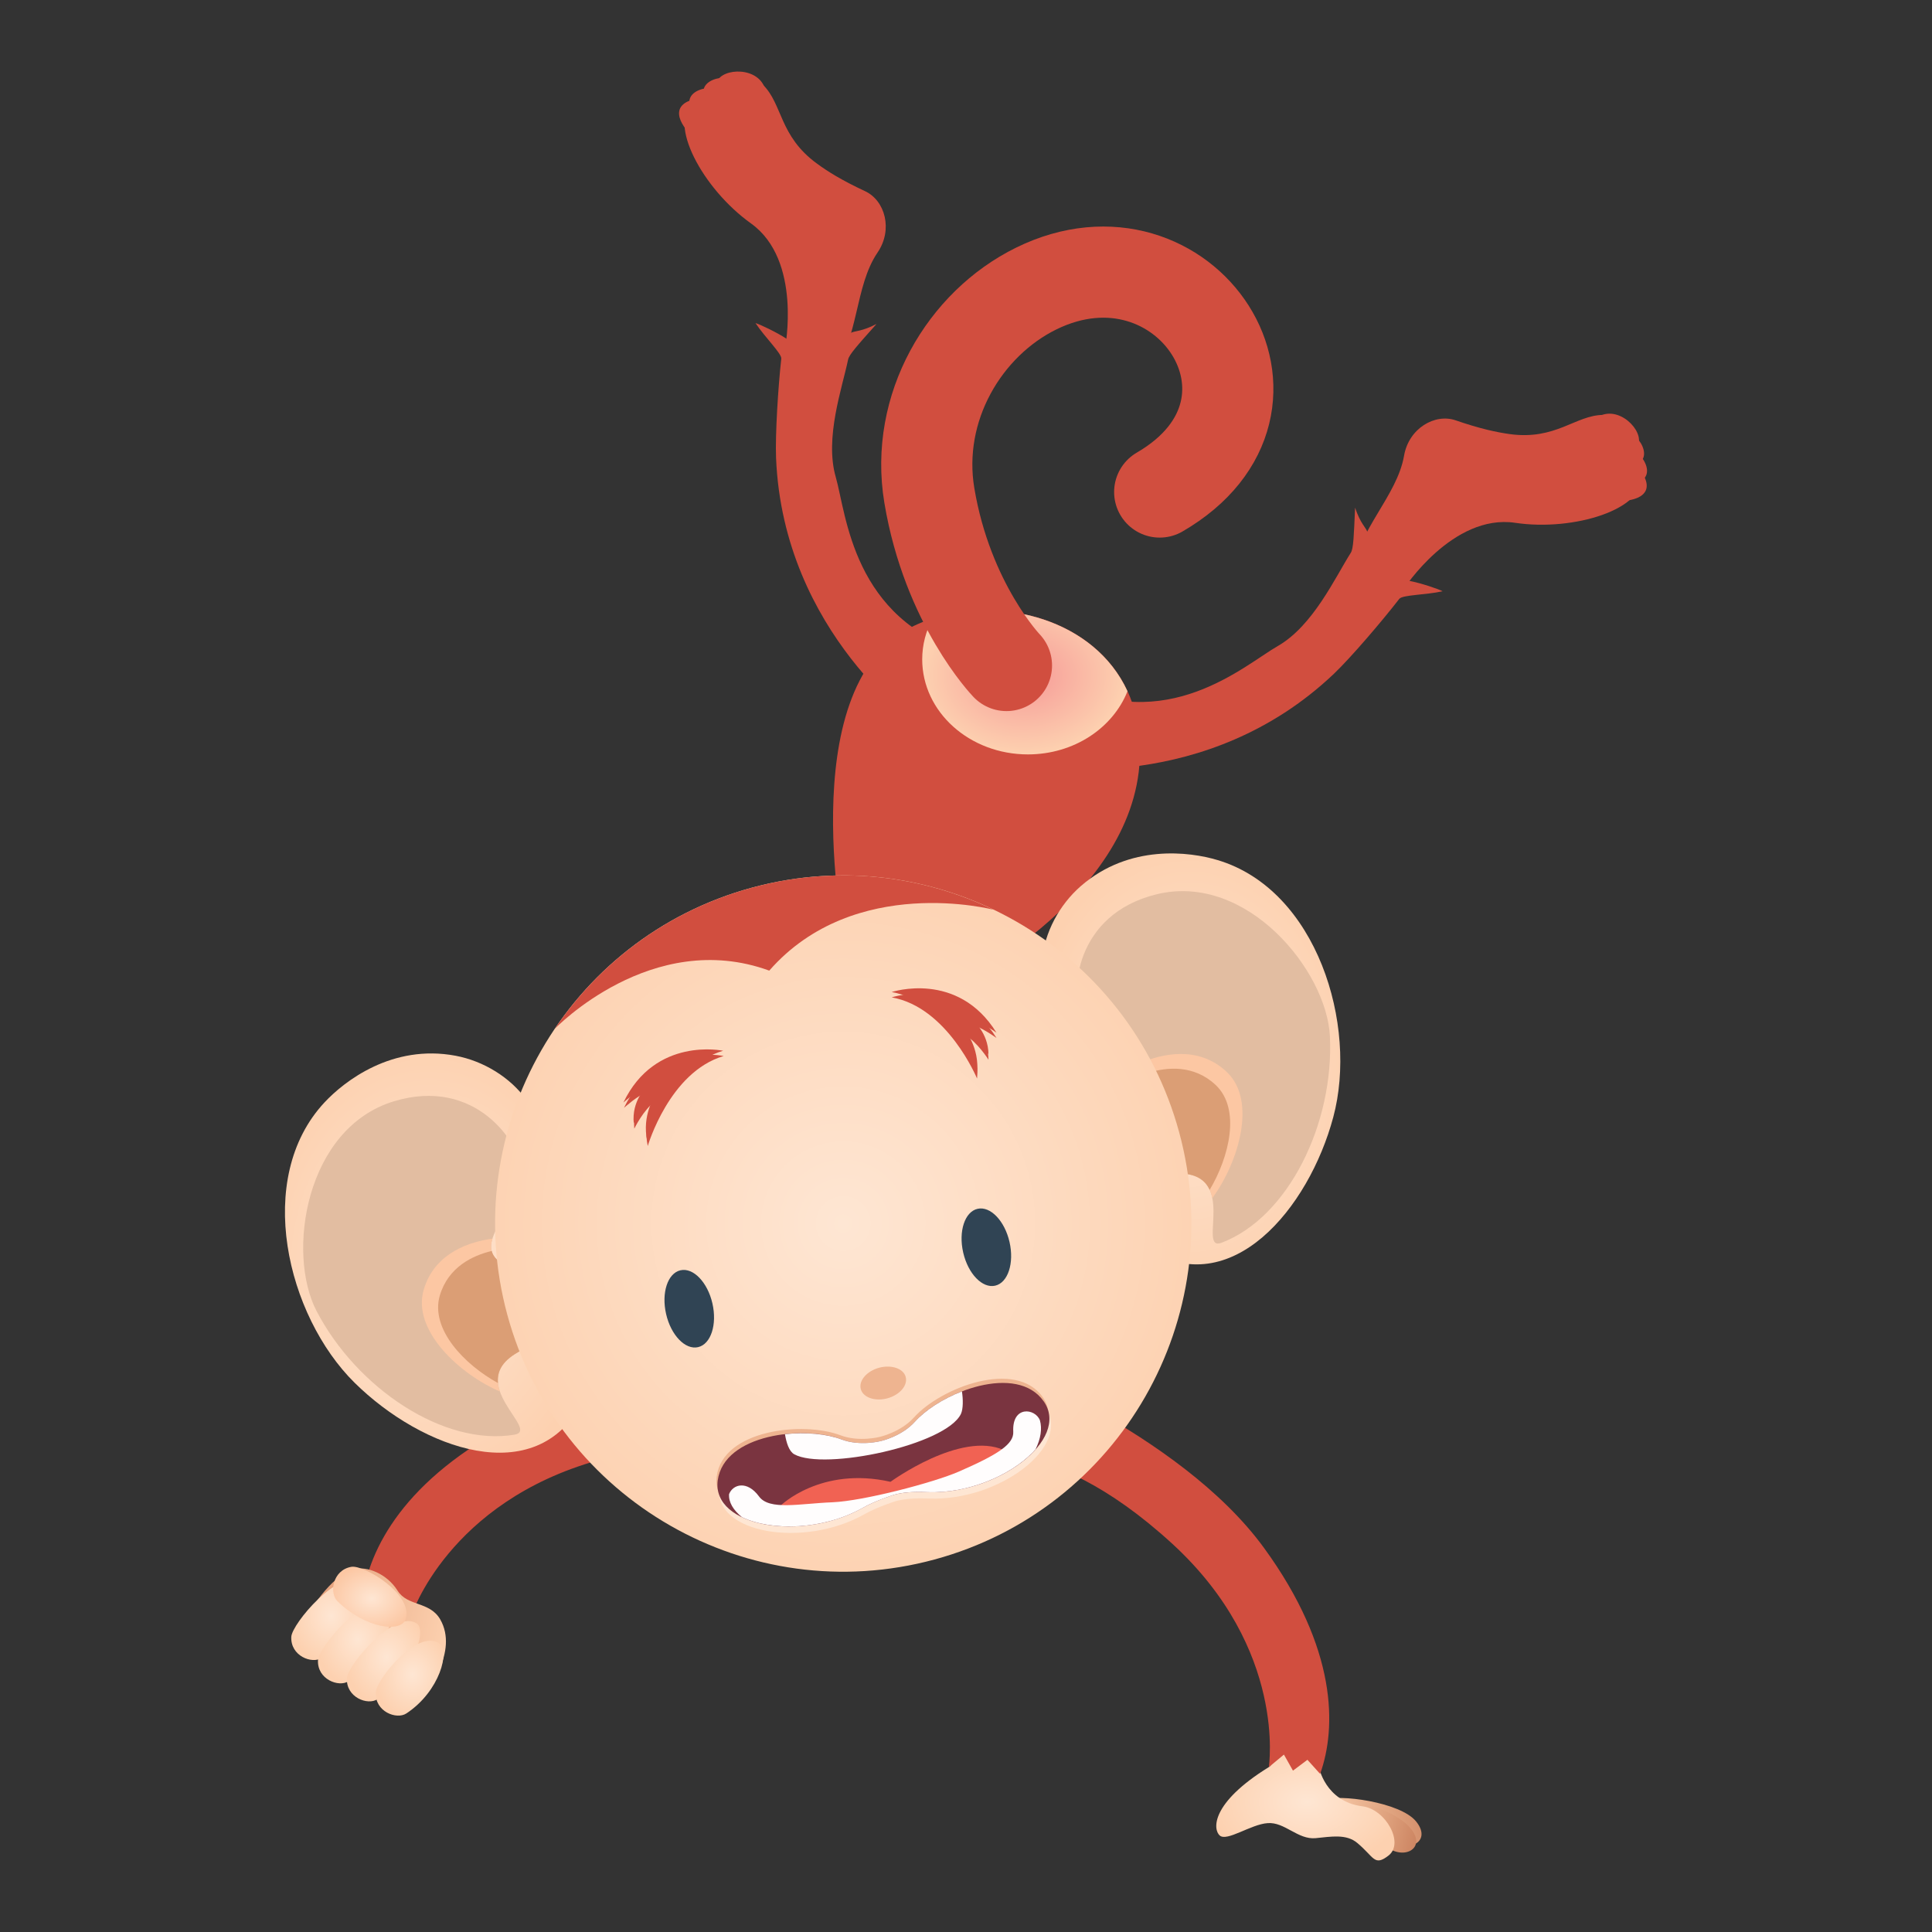 <svg xmlns="http://www.w3.org/2000/svg" version="1.1" width="54" height="54" viewBox="0 0 54 54"><rect x="0" y="0" width="54" height="54" fill="#333333" stroke="none"/><defs><linearGradient id="r-f6f48b84a6ba4850a9fd71104b1efa3b" x1="0" y1="0.095" x2="1" y2="0"><stop offset="0%" stop-color="#fdd1b0"/><stop offset="24.44%" stop-color="#f3c2a0"/><stop offset="65.91%" stop-color="#dfa27e"/><stop offset="100%" stop-color="#cc8461"/></linearGradient><linearGradient id="r-fd5ad625181e48f3924de8f6764677fc" x1="0" y1="0" x2="1" y2="0.132"><stop offset="0%" stop-color="#fdd1b0"/><stop offset="24.44%" stop-color="#f3c2a0"/><stop offset="65.91%" stop-color="#dfa27e"/><stop offset="100%" stop-color="#cc8461"/></linearGradient><radialGradient id="r-da589a45d8284a37932b4c1204c83d89" fx="0.5" fy="0.5"><stop offset="0%" stop-color="#fee6d3"/><stop offset="100%" stop-color="#fdd1b0"/></radialGradient><radialGradient id="r-6996ee96e1714fdf9b998bdc92ff6d36" fx="0.5" fy="0.5"><stop offset="0%" stop-color="#f69896"/><stop offset="43.76%" stop-color="#f9b2a2"/><stop offset="100%" stop-color="#fdd1b0"/></radialGradient><radialGradient id="r-d79ec9baff694f899310946a388c983f" fx="0.5" fy="0.5"><stop offset="0%" stop-color="#fee6d3"/><stop offset="100%" stop-color="#fdd1b0"/></radialGradient><radialGradient id="r-c3d2577d7c9c496f8a1020b7c484da0e" fx="0.5" fy="0.5"><stop offset="0%" stop-color="#fee6d3"/><stop offset="100%" stop-color="#fdd1b0"/></radialGradient><radialGradient id="r-1297e40f2cd94926b130ca7579b59986" fx="0.5" fy="0.5"><stop offset="0%" stop-color="#fee6d3"/><stop offset="100%" stop-color="#fdd1b0"/></radialGradient><linearGradient id="r-76d97d86c8ad40d1894a5931d37a9ae1" x1="1" y1="0.164" x2="0" y2="0"><stop offset="0%" stop-color="#fdd1b0"/><stop offset="35.75%" stop-color="#f3bf9c"/><stop offset="100%" stop-color="#e19a75"/></linearGradient><radialGradient id="r-d2bb62b79bec4cc6b0791ac9c5974bc0" fx="0.5" fy="0.5"><stop offset="0%" stop-color="#fee6d3"/><stop offset="100%" stop-color="#fdd1b0"/></radialGradient><radialGradient id="r-690bc875b9fe4dc284e37bc3b7e0247b" fx="0.5" fy="0.5"><stop offset="0%" stop-color="#fee6d3"/><stop offset="100%" stop-color="#fdd1b0"/></radialGradient><radialGradient id="r-17beb2684e2f4d16a0226f60825c6a3e" fx="0.5" fy="0.5"><stop offset="0%" stop-color="#fee6d3"/><stop offset="100%" stop-color="#fdd1b0"/></radialGradient><radialGradient id="r-2fd23a9f0b534e508b43a02566dbf872" fx="0.5" fy="0.5"><stop offset="0%" stop-color="#fee6d3"/><stop offset="100%" stop-color="#fdd1b0"/></radialGradient><radialGradient id="r-057e66143550459d9f11ddbbd9453e5b" fx="0.5" fy="0.5"><stop offset="0%" stop-color="#fee6d3"/><stop offset="100%" stop-color="#fcc7a3"/></radialGradient></defs><path fill="url(#r-f6f48b84a6ba4850a9fd71104b1efa3b)" stroke="none" d="M 38.064,51.269 S 38.582,51.197 38.931,51.443 C 39.43,51.791 40.018,51.443 39.577,50.906 C 39.135,50.367 37.408,50.138 36.99,50.309 C 36.571,50.481 38.064,51.269 38.064,51.269 Z" opacity="1" fill-opacity="1" style="opacity: 1;fill-opacity: 1" transform=""/><path fill="url(#r-fd5ad625181e48f3924de8f6764677fc)" stroke="none" d="M 37.916,51.467 S 38.432,51.394 38.781,51.639 C 39.281,51.99 39.87,51.641 39.428,51.104 C 38.987,50.567 37.651,50.188 37.231,50.361 C 36.812,50.534 37.916,51.467 37.916,51.467 Z" opacity="1" fill-opacity="1" style="opacity: 1;fill-opacity: 1" transform=""/><path fill="url(#r-da589a45d8284a37932b4c1204c83d89)" stroke="none" d="M 36.861,49.379 S 37.033,50.356 38.082,50.487 C 38.725,50.566 39.26,51.513 38.809,51.864 C 38.407,52.175 38.411,51.906 37.937,51.512 C 37.633,51.254 37.207,51.334 36.773,51.377 C 36.277,51.426 35.905,50.919 35.431,50.957 C 34.96,50.989 34.293,51.482 34.091,51.302 C 33.905,51.137 33.826,50.405 35.464,49.391 C 35.619,49.295 35.604,48.931 35.787,48.813 C 36.216,48.539 36.861,49.379 36.861,49.379 Z" opacity="1" fill-opacity="1" style="opacity: 1;fill-opacity: 1" transform=""/><path fill="#d14e3f" stroke="none" d="M 27.619,37.99 S 32.942,39.99 35.327,43.261 C 37.386,46.086 37.358,48.298 36.898,49.581 L 36.543,49.187 L 36.139,49.49 L 35.886,49.041 L 35.463,49.393 S 35.984,46.107 32.772,43.154 C 29.135,39.819 26.858,40.784 26.858,40.784 L 27.619,37.99 Z" transform=""/><path fill="#d14e3f" stroke="none" d="M 23.659,38.541 S 18.008,37.911 14.399,39.747 C 11.284,41.334 10.308,43.317 10.134,44.669 L 10.629,44.479 L 10.853,44.931 L 11.282,44.647 L 11.5,45.151 S 12.522,41.988 16.725,40.812 C 21.478,39.484 23.072,41.377 23.072,41.377 L 23.659,38.541 Z" transform=""/><path fill="#d14e3f" stroke="none" d="M 21.94,9.741 S 22.43,7.274 20.989,6.244 C 19.632,5.273 18.647,3.423 19.381,2.863 C 20.116,2.305 20.749,1.798 21.324,2.369 C 21.878,2.912 21.776,3.803 22.835,4.573 C 23.122,4.785 23.52,5.036 24.18,5.344 C 24.739,5.605 24.964,6.418 24.528,7.058 C 23.884,8.003 24.008,9.467 23.277,10.39 C 22.014,11.982 21.94,9.741 21.94,9.741 Z" transform=""/><path fill="#d14e3f" stroke="none" d="M 25.722,20.323 S 21.892,17.712 21.691,12.796 C 21.666,12.139 21.749,10.823 21.837,10.025 C 21.853,9.884 21.385,9.435 21.116,9.03 C 21.246,9.068 21.704,9.285 21.989,9.471 C 22.125,9.337 22.201,9.152 22.336,8.982 L 22.578,9.491 L 22.906,8.947 L 23.218,9.458 L 23.489,9.021 S 23.657,9.155 23.773,9.306 C 23.909,9.239 24.078,9.273 24.499,9.055 C 23.975,9.644 23.733,9.91 23.705,10.049 C 23.541,10.839 23.043,12.241 23.36,13.335 C 23.659,14.379 23.83,17.326 27.018,18.258 C 28.014,18.549 25.722,20.323 25.722,20.323 Z" transform=""/><path fill="#d14e3f" stroke="none" d="M 19.558,4 S 18.855,3.457 18.999,3.054 C 19.147,2.648 20.193,2.612 20.355,3.288" transform=""/><path fill="#d14e3f" stroke="none" d="M 19.844,3.695 S 19.139,3.153 19.285,2.749 C 19.431,2.344 20.48,2.308 20.641,2.982" transform=""/><path fill="#d14e3f" stroke="none" d="M 20.237,3.408 S 19.533,2.865 19.678,2.462 C 19.824,2.056 20.873,2.018 21.035,2.698" transform=""/><path fill="#d14e3f" stroke="none" d="M 20.598,3.238 S 19.893,2.697 20.037,2.29 C 20.185,1.887 21.234,1.85 21.395,2.525" transform=""/><path fill="#d14e3f" stroke="none" d="M 39.234,16.462 S 40.601,14.351 42.352,14.613 C 44.001,14.859 45.999,14.219 45.858,13.307 C 45.718,12.393 45.618,11.589 44.809,11.597 C 44.033,11.603 43.484,12.313 42.19,12.132 C 41.837,12.082 41.376,11.987 40.688,11.749 C 40.104,11.547 39.376,11.974 39.244,12.736 C 39.049,13.864 37.94,14.829 37.822,15.999 C 37.621,18.02 39.234,16.462 39.234,16.462 Z" transform=""/><path fill="#d14e3f" stroke="none" d="M 29.154,21.428 S 33.722,22.219 37.285,18.831 C 37.763,18.374 38.619,17.372 39.111,16.738 C 39.2,16.625 39.848,16.631 40.321,16.526 C 40.203,16.461 39.723,16.3 39.387,16.234 C 39.384,16.044 39.459,15.858 39.479,15.644 L 38.952,15.837 L 39.094,15.22 L 38.514,15.37 L 38.625,14.865 S 38.41,14.848 38.221,14.873 C 38.171,14.731 38.025,14.638 37.875,14.19 C 37.84,14.976 37.832,15.335 37.753,15.454 C 37.32,16.136 36.704,17.488 35.716,18.056 C 34.774,18.595 32.598,20.593 29.661,19.043 C 28.743,18.559 29.154,21.428 29.154,21.428 Z" transform=""/><path fill="#d14e3f" stroke="none" d="M 44.94,13.998 S 45.823,14.098 45.999,13.709 C 46.177,13.316 45.451,12.56 44.863,12.934" transform=""/><path fill="#d14e3f" stroke="none" d="M 44.948,13.581 S 45.831,13.684 46.008,13.293 C 46.185,12.899 45.457,12.146 44.872,12.518" transform=""/><path fill="#d14e3f" stroke="none" d="M 44.867,13.101 S 45.748,13.204 45.925,12.811 C 46.103,12.419 45.376,11.663 44.788,12.037" transform=""/><path fill="#d14e3f" stroke="none" d="M 44.725,12.728 S 45.608,12.829 45.784,12.438 C 45.961,12.046 45.234,11.29 44.646,11.663" transform=""/><path fill="#d14e3f" stroke="none" d="M 23.64,26.519 S 22.097,19.282 25.432,17.549 C 27.861,16.287 32.02,17.433 31.858,21.209 C 31.686,25.212 26.458,27.674 26.458,27.674 L 23.64,26.519 Z" transform=""/><path fill="url(#r-6996ee96e1714fdf9b998bdc92ff6d36)" stroke="none" d="M 31.514,19.32 C 30.588,17.31 28.003,16.661 26.064,17.288 C 25.881,17.636 25.776,18.02 25.776,18.428 C 25.776,19.896 27.099,21.086 28.731,21.086 C 30.016,21.085 31.104,20.351 31.514,19.32 Z" opacity="1" fill-opacity="1" style="opacity: 1;fill-opacity: 1" transform=""/><path fill="url(#r-d79ec9baff694f899310946a388c983f)" stroke="none" d="M 31.085,31.676 C 31.207,30.55 30.556,29.325 30.08,28.975 C 28.563,27.857 29.001,25.818 30.212,24.764 C 31.566,23.587 33.249,23.803 34.034,24.04 C 36.809,24.871 37.958,28.65 37.265,31.226 C 36.58,33.782 34.413,36.387 32.054,34.911 C 30.908,34.195 30.893,33.433 31.085,31.676 Z" opacity="1" fill-opacity="1" style="opacity: 1;fill-opacity: 1" transform=""/><path fill="#e2bda1" stroke="none" d="M 30.23,28.386 C 29.909,27.788 30.016,25.55 32.343,24.992 C 34.854,24.392 37.08,27.131 37.171,28.959 C 37.292,31.393 36.014,34.026 34.141,34.736 C 33.443,34.999 34.653,32.779 32.91,32.797 C 31.52,32.815 31.532,31.39 32.028,30.425 C 32.524,29.462 30.771,29.405 30.23,28.386 Z" transform=""/><path fill="#fcc7a3" stroke="none" d="M 34.283,29.956 C 33.479,29.201 32.446,29.472 31.904,29.698 C 32.108,29.886 32.193,30.106 32.027,30.426 C 31.531,31.39 31.519,32.815 32.908,32.797 C 33.572,32.79 33.807,33.108 33.884,33.488 C 34.598,32.521 35.153,30.773 34.283,29.956 Z" transform=""/><path fill="#db9e75" stroke="none" d="M 33.978,30.325 C 33.369,29.754 32.619,29.824 32.098,29.984 C 32.133,30.11 32.117,30.254 32.027,30.426 C 32.016,30.45 32.003,30.475 31.992,30.503 C 31.985,30.578 31.963,30.662 31.915,30.756 C 31.878,30.829 31.843,30.903 31.813,30.979 C 31.572,31.857 31.77,32.813 32.909,32.797 C 33.43,32.792 33.689,32.987 33.81,33.258 C 34.356,32.346 34.69,30.996 33.978,30.325 Z" transform=""/><path fill="url(#r-c3d2577d7c9c496f8a1020b7c484da0e)" stroke="none" d="M 15.472,35.911 C 14.798,35.004 14.738,33.617 14.973,33.074 C 15.716,31.343 14.31,29.805 12.732,29.508 C 10.966,29.177 9.626,30.215 9.067,30.816 C 7.093,32.935 8.013,36.774 9.912,38.649 C 11.797,40.509 14.982,41.66 16.272,39.193 C 16.898,37.997 16.526,37.333 15.472,35.911 Z" opacity="1" fill-opacity="1" style="opacity: 1;fill-opacity: 1" transform=""/><path fill="#e2bda1" stroke="none" d="M 14.546,32.645 C 14.521,31.963 13.297,30.087 11.008,30.782 C 8.537,31.532 8.002,35.021 8.848,36.644 C 9.975,38.807 12.409,40.432 14.383,40.099 C 15.117,39.972 12.95,38.667 14.466,37.802 C 15.672,37.115 14.943,35.892 14.027,35.313 C 13.11,34.732 14.594,33.794 14.546,32.645 Z" transform=""/><path fill="#fcc7a3" stroke="none" d="M 11.844,36.045 C 12.155,34.986 13.183,34.699 13.764,34.621 C 13.682,34.887 13.723,35.118 14.025,35.313 C 14.941,35.891 15.672,37.115 14.466,37.802 C 13.887,38.132 13.845,38.525 13.971,38.892 C 12.866,38.419 11.504,37.19 11.844,36.045 Z" transform=""/><path fill="#db9e75" stroke="none" d="M 12.293,36.21 C 12.53,35.411 13.213,35.092 13.743,34.965 C 13.775,35.092 13.863,35.207 14.026,35.313 C 14.05,35.325 14.074,35.34 14.095,35.358 C 14.139,35.422 14.2,35.483 14.291,35.539 C 14.358,35.583 14.426,35.631 14.492,35.68 C 15.141,36.316 15.455,37.24 14.466,37.802 C 14.011,38.062 13.889,38.36 13.919,38.657 C 12.987,38.146 12.018,37.15 12.293,36.21 Z" transform=""/><path fill="url(#r-1297e40f2cd94926b130ca7579b59986)" stroke="none" d="M 32.959,31.651 C 34.366,36.835 31.303,42.183 26.118,43.589 C 20.931,44.995 15.587,41.933 14.179,36.746 C 12.773,31.559 15.835,26.217 21.021,24.809 C 26.208,23.402 31.551,26.465 32.959,31.651 Z" opacity="1" fill-opacity="1" style="opacity: 1;fill-opacity: 1" transform=""/><path fill="#d14e3f" stroke="none" d="M 21.501,27.129 C 23.888,24.404 27.773,25.428 27.773,25.428 C 25.741,24.452 23.366,24.173 21.021,24.81 C 18.677,25.446 16.769,26.886 15.508,28.754 C 15.509,28.754 18.215,25.932 21.501,27.129 Z" transform=""/><path fill="#eeb490" stroke="none" d="M 25.314,38.484 C 25.379,38.722 25.149,38.988 24.803,39.084 C 24.456,39.176 24.123,39.061 24.06,38.827 C 23.995,38.591 24.225,38.324 24.57,38.229 C 24.918,38.136 25.252,38.251 25.314,38.484 Z" transform=""/><path fill="#fee6d3" stroke="none" d="M 24.163,42.322 C 22.465,43.285 19.931,42.857 20.106,41.56 C 20.281,40.26 22.515,40.015 23.566,40.413 C 24.083,40.609 24.664,40.457 24.664,40.457 S 25.245,40.329 25.616,39.914 C 26.369,39.079 28.467,38.276 29.218,39.348 C 29.968,40.424 27.908,41.966 25.96,41.884 C 25.553,41.869 25.274,41.894 25.036,41.957 C 25.035,41.958 24.514,42.121 24.163,42.322 Z" transform=""/><path fill="#eeb490" stroke="none" d="M 24.091,42.024 C 22.395,42.988 19.857,42.561 20.033,41.262 C 20.208,39.963 22.443,39.717 23.493,40.117 C 24.012,40.314 24.59,40.161 24.59,40.161 S 25.174,40.032 25.545,39.619 C 26.296,38.782 28.393,37.98 29.146,39.053 C 29.895,40.127 27.836,41.668 25.887,41.589 C 25.482,41.573 25.201,41.598 24.964,41.661 C 24.964,41.662 24.443,41.825 24.091,42.024 Z" transform=""/><path fill="#7a3440" stroke="none" d="M 24.12,42.141 C 22.422,43.105 19.886,42.678 20.061,41.377 C 20.238,40.079 22.472,39.833 23.521,40.232 C 24.038,40.43 24.619,40.278 24.619,40.278 S 25.201,40.149 25.572,39.737 C 26.323,38.9 28.423,38.096 29.173,39.17 C 29.925,40.244 27.864,41.784 25.916,41.706 C 25.509,41.69 25.229,41.714 24.992,41.778 C 24.991,41.777 24.471,41.942 24.12,42.141 Z" transform=""/><path fill="#f16253" stroke="none" d="M 24.89,41.417 C 22.938,40.976 21.816,42.084 21.816,42.084 C 22.181,42.399 23.196,42.118 24.084,42.056 C 24.16,42.017 24.335,41.963 24.411,41.921 C 24.851,41.669 25.292,41.608 26.065,41.639 C 26.184,41.644 26.302,41.642 26.423,41.636 C 27.281,41.177 28.065,40.534 28.065,40.534 C 26.856,39.98 24.89,41.417 24.89,41.417 Z" transform=""/><path fill="#fffdfd" stroke="none" d="M 26.859,39.518 C 26.923,39.379 26.921,39.105 26.886,38.89 C 26.351,39.097 25.863,39.414 25.572,39.737 C 25.201,40.15 24.619,40.278 24.619,40.278 S 24.038,40.43 23.521,40.233 C 23.109,40.078 22.519,40.021 21.94,40.086 C 21.98,40.326 22.054,40.566 22.199,40.647 C 23.036,41.112 26.441,40.391 26.859,39.518 Z" transform=""/><path fill="#fffdfd" stroke="none" d="M 28.321,40.019 C 28.339,40.361 27.905,40.65 26.796,41.133 C 26.093,41.439 24.138,41.952 23.268,41.989 C 22.356,42.024 21.503,42.224 21.214,41.825 C 20.88,41.371 20.487,41.485 20.378,41.76 C 20.36,41.989 20.498,42.209 20.737,42.405 C 21.576,42.805 23.024,42.764 24.121,42.141 C 24.471,41.943 24.992,41.778 24.992,41.778 C 25.23,41.713 25.51,41.689 25.916,41.706 C 27.057,41.752 28.238,41.241 28.867,40.593 C 28.895,40.565 28.921,40.536 28.945,40.507 C 29.088,40.213 29.133,39.934 29.066,39.699 C 28.936,39.36 28.283,39.278 28.321,40.019 Z" transform=""/><path fill="#d14e3f" stroke="none" d="M 24.923,27.877 S 26.767,27.264 27.852,29.011 C 27.852,29.011 27.392,28.681 27.18,28.659 C 27.18,28.659 27.621,28.993 27.629,29.62 C 27.629,29.62 27.317,29.12 26.958,28.921 C 26.958,28.921 27.386,29.42 27.309,30.146 C 27.309,30.146 26.484,28.151 24.923,27.877 Z" transform=""/><path fill="#d14e3f" stroke="none" d="M 24.923,27.728 S 26.767,27.113 27.852,28.864 C 27.852,28.864 27.392,28.534 27.18,28.51 C 27.18,28.51 27.621,28.846 27.629,29.472 C 27.629,29.472 27.317,28.972 26.958,28.773 C 26.958,28.773 27.386,29.273 27.309,29.997 C 27.309,29.997 26.484,28.004 24.923,27.728 Z" transform=""/><path fill="#d14e3f" stroke="none" d="M 20.228,29.516 S 18.329,29.108 17.441,30.964 C 17.441,30.964 17.862,30.588 18.07,30.541 C 18.07,30.541 17.668,30.922 17.729,31.545 C 17.729,31.545 17.985,31.013 18.32,30.777 C 18.32,30.777 17.951,31.322 18.105,32.031 C 18.105,32.031 18.707,29.961 20.228,29.516 Z" transform=""/><path fill="#d14e3f" stroke="none" d="M 20.212,29.369 S 18.313,28.961 17.424,30.817 C 17.424,30.817 17.846,30.441 18.055,30.393 C 18.055,30.393 17.652,30.775 17.714,31.398 C 17.714,31.398 17.969,30.866 18.305,30.63 C 18.305,30.63 17.934,31.175 18.09,31.886 C 18.089,31.886 18.69,29.815 20.212,29.369 Z" transform=""/><path fill="none" stroke="#d14e3f" d="M 28.131,18.601 S 26.482,16.888 25.975,13.846 C 25.567,11.391 26.957,9.051 28.964,8.064 C 33.119,6.026 36.626,11.304 32.414,13.752" style="stroke-linecap: round;stroke-linejoin: round;stroke-width: 2.548px" stroke-width="2.548" stroke-linecap="round" stroke-linejoin="round" transform=""/><path fill="url(#r-76d97d86c8ad40d1894a5931d37a9ae1)" stroke="none" d="M 11.893,47.303 S 12.831,46.174 12.303,45.26 C 12.009,44.754 11.392,44.903 11.114,44.462 C 10.809,43.976 10.249,43.772 9.912,43.857 C 9.212,44.032 8.592,45.158 8.592,45.158 L 11.893,47.303 Z" opacity="1" fill-opacity="1" style="opacity: 1;fill-opacity: 1" transform=""/><path fill="url(#r-d2bb62b79bec4cc6b0791ac9c5974bc0)" stroke="none" d="M 8.995,46.339 C 8.723,46.516 8.114,46.288 8.142,45.748 C 8.162,45.384 9.476,43.817 10.093,44.218 C 10.405,44.422 9.936,45.717 8.995,46.339 Z" opacity="1" fill-opacity="1" style="opacity: 1;fill-opacity: 1" transform=""/><path fill="url(#r-690bc875b9fe4dc284e37bc3b7e0247b)" stroke="none" d="M 9.74,46.991 C 9.47,47.168 8.86,46.939 8.888,46.4 C 8.907,46.036 10.219,44.469 10.838,44.871 C 11.152,45.074 10.682,46.369 9.74,46.991 Z" opacity="1" fill-opacity="1" style="opacity: 1;fill-opacity: 1" transform=""/><path fill="url(#r-17beb2684e2f4d16a0226f60825c6a3e)" stroke="none" d="M 10.549,47.493 C 10.279,47.673 9.667,47.444 9.696,46.904 C 9.716,46.542 11.029,44.971 11.647,45.375 C 11.959,45.578 11.491,46.874 10.549,47.493 Z" opacity="1" fill-opacity="1" style="opacity: 1;fill-opacity: 1" transform=""/><path fill="url(#r-2fd23a9f0b534e508b43a02566dbf872)" stroke="none" d="M 11.357,47.892 C 11.086,48.071 10.475,47.843 10.503,47.303 C 10.522,46.938 11.658,45.528 12.276,45.929 C 12.588,46.133 12.298,47.272 11.357,47.892 Z" opacity="1" fill-opacity="1" style="opacity: 1;fill-opacity: 1" transform=""/><path fill="url(#r-057e66143550459d9f11ddbbd9453e5b)" stroke="none" d="M 9.433,44.756 C 9.199,44.529 9.29,43.884 9.822,43.793 C 10.181,43.733 11.589,44.581 11.331,45.273 C 11.2,45.621 10.243,45.539 9.433,44.756 Z" opacity="1" fill-opacity="1" style="opacity: 1;fill-opacity: 1" transform=""/><ellipse cx="19.265" cy="36.579" rx="0.664" ry="1.102" fill="#304454" stroke="none" transform="rotate(-12.92 19.265 36.579)" r="NaN"/><ellipse cx="27.569" cy="34.861" rx="0.664" ry="1.102" fill="#304454" stroke="none" transform="rotate(-12.92 27.569 34.861)" r="NaN"/></svg>